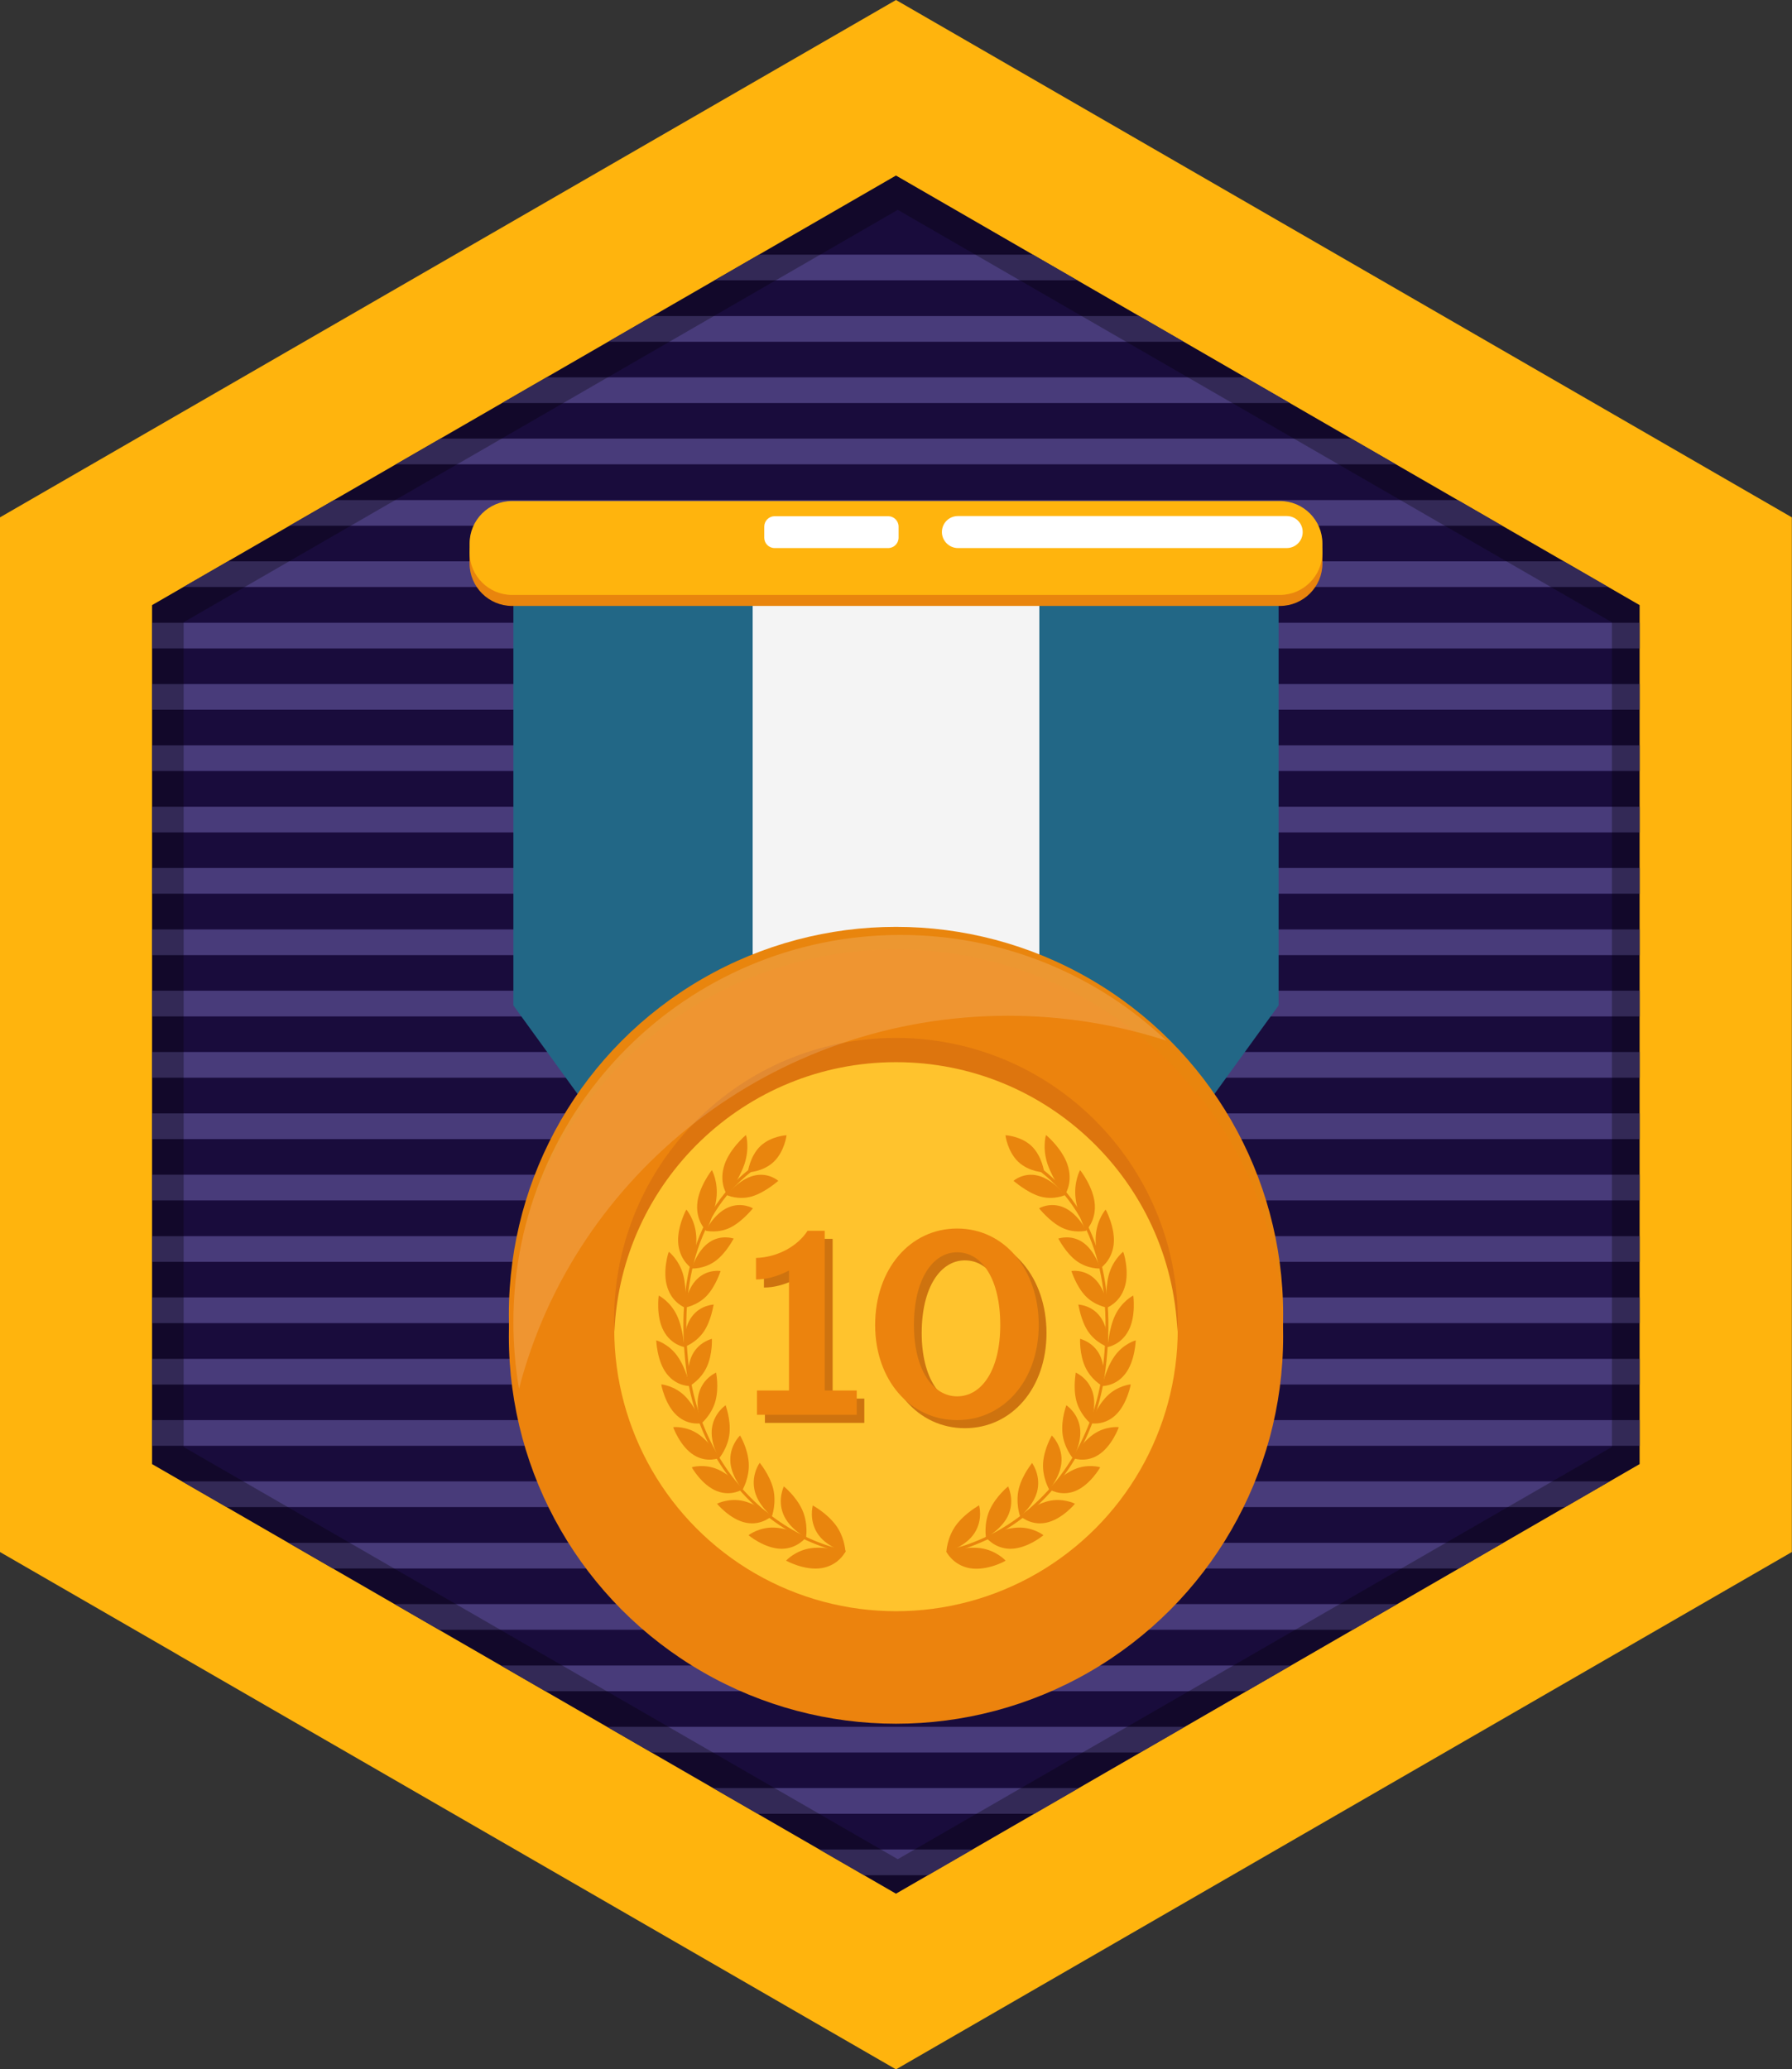 <?xml version="1.0" encoding="utf-8"?>
<!-- Generator: Adobe Illustrator 23.0.2, SVG Export Plug-In . SVG Version: 6.00 Build 0)  -->
<svg version="1.1" id="Layer_1" xmlns="http://www.w3.org/2000/svg" xmlns:xlink="http://www.w3.org/1999/xlink" x="0px" y="0px"
	 viewBox="0 0 110.86 127.99" style="enable-background:new 0 0 110.86 127.99;" xml:space="preserve">
<rect x="0" y="0" width="110.86" height="127.99" fill="#333333" stroke="none"/>
<style type="text/css">
	.st0{fill:#FFB40D;}
	.st1{clip-path:url(#SVGID_2_);fill:#483B7A;}
	.st2{opacity:0.3;enable-background:new    ;}
	.st3{clip-path:url(#XMLID_5_);fill:#FFFFFF;}
	.st4{clip-path:url(#XMLID_9_);fill:#F4F4F4;}
	.st5{fill:#E9850D;}
	.st6{fill:#FFFFFF;}
	.st7{fill:#EC830D;}
	.st8{fill:#FFC32D;}
	.st9{fill:#DD750E;}
	.st10{fill:#FFFFFF;fill-opacity:0.15;}
	.st11{display:none;fill:#E9850D;}
	.st12{fill:#CE730F;}
</style>
<g id="Layer_63_8_">
	<polygon class="st0" points="110.85,32 110.85,96 55.43,128 11.08,102.4 10.88,102.28 0,96 0,32 55.43,0 	"/>
</g>
<g id="Layer_63_7_">
	<g>
		<defs>
			<polygon id="SVGID_1_" points="101.43,37.43 101.43,90.56 55.43,117.13 9.41,90.56 9.41,37.43 55.43,10.86 			"/>
		</defs>
		<use xlink:href="#SVGID_1_"  style="overflow:visible;fill:#190C3C;"/>
		<clipPath id="SVGID_2_">
			<use xlink:href="#SVGID_1_"  style="overflow:visible;"/>
		</clipPath>
		<rect x="-52.64" y="15.75" class="st1" width="195.18" height="1.59"/>
		<rect x="-52.28" y="19.55" class="st1" width="195.18" height="1.59"/>
		<rect x="-51.93" y="23.34" class="st1" width="195.18" height="1.59"/>
		<rect x="-51.58" y="27.13" class="st1" width="195.18" height="1.59"/>
		<rect x="-51.22" y="30.93" class="st1" width="195.18" height="1.59"/>
		<rect x="-50.87" y="34.72" class="st1" width="195.18" height="1.59"/>
		<rect x="-50.52" y="38.52" class="st1" width="195.18" height="1.59"/>
		<rect x="-50.16" y="42.31" class="st1" width="195.18" height="1.59"/>
		<rect x="-49.81" y="46.1" class="st1" width="195.18" height="1.59"/>
		<rect x="-49.46" y="49.9" class="st1" width="195.18" height="1.59"/>
		<rect x="-49.11" y="53.69" class="st1" width="195.18" height="1.59"/>
		<rect x="-48.75" y="57.49" class="st1" width="195.18" height="1.59"/>
		<rect x="-48.4" y="61.28" class="st1" width="195.18" height="1.59"/>
		<rect x="-48.05" y="65.07" class="st1" width="195.18" height="1.59"/>
		<rect x="-47.69" y="68.87" class="st1" width="195.18" height="1.59"/>
		<rect x="-47.34" y="72.66" class="st1" width="195.18" height="1.59"/>
		<rect x="-46.99" y="76.46" class="st1" width="195.18" height="1.59"/>
		<rect x="-46.64" y="80.25" class="st1" width="195.18" height="1.59"/>
		<rect x="-46.28" y="84.05" class="st1" width="195.18" height="1.59"/>
		<rect x="-45.93" y="87.84" class="st1" width="195.18" height="1.59"/>
		<rect x="-45.58" y="91.63" class="st1" width="195.18" height="1.59"/>
		<rect x="-45.22" y="95.43" class="st1" width="195.18" height="1.59"/>
		<rect x="-44.87" y="99.22" class="st1" width="195.18" height="1.59"/>
		<rect x="-44.52" y="103.02" class="st1" width="195.18" height="1.59"/>
		<rect x="-44.16" y="106.81" class="st1" width="195.18" height="1.59"/>
		<rect x="-43.81" y="110.6" class="st1" width="195.18" height="1.59"/>
		<rect x="-43.46" y="114.4" class="st1" width="195.18" height="1.59"/>
		<rect x="-43.11" y="118.19" class="st1" width="195.18" height="1.59"/>
	</g>
</g>
<g id="Layer_63_6_" class="st2">
	<path d="M55.42,10.86L9.41,37.43v53.13l46.01,26.57l46.01-26.57V37.43L55.42,10.86z M99.72,89.5L55.54,115L11.36,89.5V38.49
		l44.18-25.51l44.18,25.51V89.5z"/>
</g>
<g id="Layer_2">
</g>
<g>
	<g>
		<g>
			<defs>
				<polygon id="XMLID_8_" points="79.1,35.45 79.1,62.19 55.43,94.85 31.76,62.19 31.76,35.45 				"/>
			</defs>
			<use xlink:href="#XMLID_8_"  style="overflow:visible;fill:#226786;"/>
			<clipPath id="XMLID_5_">
				<use xlink:href="#XMLID_8_"  style="overflow:visible;"/>
			</clipPath>
			<rect x="46.57" y="23.19" class="st3" width="17.72" height="79.93"/>
		</g>
		<g>
			<defs>
				<polygon id="XMLID_7_" points="79.1,35.45 79.1,62.19 55.43,94.85 31.76,62.19 31.76,35.45 				"/>
			</defs>
			<clipPath id="XMLID_9_">
				<use xlink:href="#XMLID_7_"  style="overflow:visible;"/>
			</clipPath>
			<rect x="46.57" y="23.19" class="st4" width="17.72" height="79.93"/>
		</g>
		<g>
			<defs>
				<polygon id="XMLID_6_" points="79.1,35.45 79.1,62.19 55.43,94.85 31.76,62.19 31.76,35.45 				"/>
			</defs>
			<clipPath id="XMLID_10_">
				<use xlink:href="#XMLID_6_"  style="overflow:visible;"/>
			</clipPath>
		</g>
	</g>
	<path class="st5" d="M79.18,37.48h-47.5c-1.45,0-2.63-1.18-2.63-2.63V34.3c0-1.45,1.18-2.63,2.63-2.63h47.5
		c1.45,0,2.63,1.18,2.63,2.63v0.55C81.81,36.3,80.63,37.48,79.18,37.48z"/>
	<path class="st0" d="M79.18,36.8h-47.5c-1.45,0-2.63-1.18-2.63-2.63v-0.55c0-1.45,1.18-2.63,2.63-2.63h47.5
		c1.45,0,2.63,1.18,2.63,2.63v0.55C81.81,35.62,80.63,36.8,79.18,36.8z"/>
	<path class="st6" d="M59.26,33.9H79.6c0.55,0,0.99-0.44,0.99-0.99v0c0-0.55-0.44-0.99-0.99-0.99H59.26c-0.55,0-0.99,0.44-0.99,0.99
		v0C58.27,33.45,58.72,33.9,59.26,33.9z"/>
	<path class="st6" d="M47.92,33.9h7.03c0.35,0,0.64-0.29,0.64-0.64v-0.69c0-0.35-0.29-0.64-0.64-0.64h-7.03
		c-0.35,0-0.64,0.29-0.64,0.64v0.69C47.28,33.61,47.56,33.9,47.92,33.9z"/>
	<circle class="st5" cx="55.43" cy="81.28" r="23.95"/>
	<circle class="st7" cx="55.43" cy="82.67" r="23.95"/>
	<circle class="st8" cx="55.43" cy="82.23" r="17.43"/>
	<path class="st9" d="M72.86,81.63c0,0.25-0.01,0.5-0.02,0.75C72.45,73.1,64.8,65.7,55.43,65.7c-9.38,0-17.02,7.4-17.42,16.68
		c-0.01-0.25-0.02-0.5-0.02-0.75c0-9.63,7.8-17.43,17.43-17.43C65.06,64.2,72.86,72.01,72.86,81.63z"/>
	<path class="st10" d="M72.16,64.37c-3.08-1-6.37-1.54-9.79-1.54c-14.59,0-26.84,9.81-30.26,23.07c-0.23-1.34-0.35-2.72-0.35-4.12
		c0-13.23,10.72-23.95,23.95-23.95C62.08,57.83,67.87,60.31,72.16,64.37z"/>
	<g>
		<g>
			<g>
				<path class="st5" d="M63.82,70.89c0.66,0.64,0.78,1.63,0.78,1.63s-0.96-0.03-1.62-0.67c-0.66-0.64-0.78-1.63-0.78-1.63
					S63.15,70.26,63.82,70.89z"/>
				<g>
					<g>
						<path class="st5" d="M59.15,94.33c-0.57,0.77-0.61,1.68-0.6,1.68c0,0.01,1.2-0.34,1.74-1.19c0.54-0.84,0.28-1.71,0.28-1.71
							C60.57,93.12,59.72,93.57,59.15,94.33z"/>
						<path class="st5" d="M59.99,97c-1.05-0.19-1.45-1.03-1.45-1.02c0.01,0,1.14-0.34,2.11-0.22c0.98,0.13,1.56,0.77,1.56,0.77
							C62.24,96.54,61.06,97.19,59.99,97z"/>
					</g>
					<g>
						<path class="st5" d="M61.24,93.37c-0.39,0.84-0.25,1.73-0.24,1.73c0,0.01,1.05-0.54,1.41-1.46c0.36-0.91-0.05-1.7-0.04-1.7
							C62.36,91.95,61.63,92.53,61.24,93.37z"/>
						<path class="st5" d="M62.52,95.8c-1.02,0-1.55-0.74-1.54-0.73c0.01,0,1-0.53,1.95-0.58c0.95-0.05,1.62,0.46,1.62,0.47
							C64.56,94.96,63.56,95.79,62.52,95.8z"/>
					</g>
					<g>
						<path class="st5" d="M63.03,92.07c-0.22,0.89,0.07,1.72,0.08,1.72c0,0.01,0.9-0.71,1.08-1.66c0.18-0.94-0.35-1.64-0.34-1.64
							C63.86,90.49,63.26,91.19,63.03,92.07z"/>
						<path class="st5" d="M64.7,94.19c-0.98,0.19-1.61-0.44-1.6-0.43c0.01,0,0.86-0.69,1.75-0.91c0.91-0.22,1.64,0.16,1.65,0.16
							C66.51,93.01,65.69,94,64.7,94.19z"/>
					</g>
					<g>
						<path class="st5" d="M64.53,90.48c-0.06,0.9,0.37,1.65,0.38,1.65c0,0.01,0.75-0.85,0.76-1.81c0.02-0.95-0.61-1.53-0.6-1.53
							C65.07,88.8,64.6,89.58,64.53,90.48z"/>
						<path class="st5" d="M66.51,92.23c-0.91,0.36-1.63-0.13-1.62-0.13c0.01,0,0.7-0.82,1.54-1.2c0.84-0.38,1.63-0.15,1.63-0.14
							C68.07,90.76,67.43,91.87,66.51,92.23z"/>
					</g>
					<g>
						<path class="st5" d="M65.73,88.66c0.09,0.89,0.64,1.54,0.64,1.54c0,0.01,0.59-0.96,0.44-1.9c-0.14-0.93-0.85-1.38-0.84-1.38
							C65.97,86.92,65.64,87.78,65.73,88.66z"/>
						<path class="st5" d="M67.94,90c-0.83,0.52-1.6,0.17-1.6,0.18c0.01,0,0.55-0.93,1.3-1.46c0.76-0.53,1.57-0.45,1.57-0.44
							C69.22,88.28,68.78,89.48,67.94,90z"/>
					</g>
					<g>
						<path class="st5" d="M66.59,86.66c0.23,0.85,0.87,1.39,0.87,1.38c0,0.01,0.42-1.05,0.13-1.94c-0.28-0.89-1.05-1.2-1.04-1.2
							C66.56,84.91,66.37,85.82,66.59,86.66z"/>
						<path class="st5" d="M68.98,87.56c-0.73,0.66-1.54,0.46-1.54,0.47c0.01,0,0.39-1.01,1.04-1.67c0.66-0.66,1.46-0.73,1.47-0.73
							C69.96,85.63,69.72,86.9,68.98,87.56z"/>
					</g>
					<g>
						<path class="st5" d="M67.13,84.54c0.36,0.8,1.07,1.2,1.08,1.19c0.01,0.01,0.24-1.11-0.18-1.93c-0.42-0.82-1.22-0.98-1.21-0.99
							C66.82,82.82,66.77,83.75,67.13,84.54z"/>
						<path class="st5" d="M69.61,84.98c-0.61,0.79-1.44,0.75-1.43,0.75c0.01-0.01,0.22-1.06,0.76-1.83c0.54-0.78,1.32-1,1.32-0.99
							C70.26,82.89,70.23,84.19,69.61,84.98z"/>
					</g>
					<g>
						<path class="st5" d="M67.31,82.35c0.48,0.72,1.24,0.98,1.24,0.97c0.01,0.01,0.06-1.14-0.49-1.88
							c-0.54-0.73-1.35-0.74-1.35-0.75C66.73,80.71,66.84,81.64,67.31,82.35z"/>
						<path class="st5" d="M69.81,82.31c-0.47,0.89-1.29,1.01-1.28,1.01c0.01-0.01,0.05-1.09,0.45-1.95
							c0.41-0.87,1.12-1.24,1.13-1.23C70.11,80.13,70.29,81.42,69.81,82.31z"/>
					</g>
					<g>
						<path class="st5" d="M67.14,80.15c0.59,0.62,1.37,0.74,1.38,0.73c0.01,0.01-0.13-1.14-0.79-1.77
							c-0.65-0.63-1.45-0.49-1.45-0.49C66.29,78.62,66.56,79.53,67.14,80.15z"/>
						<path class="st5" d="M69.57,79.64c-0.31,0.97-1.1,1.24-1.09,1.25c0-0.01-0.13-1.09,0.11-2.02c0.25-0.94,0.89-1.44,0.89-1.44
							C69.5,77.41,69.9,78.66,69.57,79.64z"/>
					</g>
					<g>
						<path class="st5" d="M66.59,77.99c0.69,0.51,1.47,0.48,1.47,0.47c0.01,0.01-0.32-1.11-1.08-1.62
							c-0.75-0.51-1.51-0.22-1.51-0.23C65.48,76.61,65.91,77.48,66.59,77.99z"/>
						<path class="st5" d="M68.89,77.02c-0.14,1.03-0.86,1.45-0.85,1.45c0-0.01-0.32-1.06-0.25-2.04c0.07-0.99,0.6-1.61,0.61-1.61
							C68.4,74.8,69.03,75.98,68.89,77.02z"/>
					</g>
					<g>
						<path class="st5" d="M65.66,75.92c0.77,0.39,1.53,0.21,1.54,0.2c0.01,0-0.52-1.06-1.38-1.43c-0.84-0.37-1.54,0.05-1.54,0.05
							C64.29,74.74,64.9,75.53,65.66,75.92z"/>
						<path class="st5" d="M67.73,74.52c0.06,1.06-0.57,1.61-0.56,1.61c0-0.01-0.51-1-0.63-2.01c-0.12-1.01,0.27-1.74,0.28-1.74
							C66.82,72.37,67.67,73.45,67.73,74.52z"/>
					</g>
					<g>
						<path class="st5" d="M64.32,74c0.84,0.25,1.56-0.07,1.56-0.08c0.01,0-0.73-0.97-1.66-1.2c-0.92-0.23-1.53,0.33-1.52,0.32
							C62.71,73.04,63.49,73.74,64.32,74z"/>
						<path class="st5" d="M66.09,72.21c0.28,1.06-0.24,1.73-0.23,1.73c0-0.01-0.7-0.92-1.05-1.92c-0.34-1.01-0.11-1.81-0.1-1.81
							C64.72,70.2,65.82,71.14,66.09,72.21z"/>
					</g>
				</g>
				<g>
					<path class="st5" d="M67.86,77.22c-0.76-2.31-2.12-4.12-4.04-5.38l-0.1,0.17c1.88,1.23,3.22,3.01,3.97,5.28
						c0.7,2.11,0.88,4.6,0.53,7.39c-0.42,3.41-2.02,6.46-4.5,8.6c-1.19,1.03-2.53,1.8-3.98,2.29c-0.37,0.12-0.74,0.23-1.11,0.31
						c0.02,0.06,0.03,0.13,0.03,0.19c0.38-0.09,0.76-0.19,1.13-0.32c1.47-0.5,2.83-1.28,4.04-2.32c2.51-2.17,4.13-5.27,4.56-8.72
						C68.75,81.88,68.57,79.37,67.86,77.22z"/>
				</g>
			</g>
			<g>
				<path class="st5" d="M47.04,70.89c-0.66,0.64-0.78,1.63-0.78,1.63s0.96-0.03,1.62-0.67c0.66-0.64,0.78-1.63,0.78-1.63
					S47.71,70.26,47.04,70.89z"/>
				<g>
					<g>
						<path class="st5" d="M52.3,95.98C52.3,95.98,52.3,95.98,52.3,95.98c-0.01-0.19-0.09-0.97-0.6-1.65
							c-0.57-0.76-1.42-1.21-1.42-1.21c0.01,0-0.25,0.87,0.28,1.71c0.5,0.8,1.59,1.15,1.72,1.19C52.29,96,52.3,95.99,52.3,95.98z"/>
						<path class="st5" d="M52.3,95.98C52.3,95.98,52.3,95.98,52.3,95.98c-0.08-0.02-1.17-0.34-2.11-0.22
							c-0.98,0.13-1.56,0.77-1.56,0.77c-0.01,0,1.16,0.65,2.23,0.46c0.82-0.15,1.24-0.68,1.38-0.91
							C52.26,96.05,52.28,96.01,52.3,95.98z"/>
					</g>
					<g>
						<path class="st5" d="M49.62,93.37c0.39,0.84,0.25,1.73,0.24,1.73c0,0.01-1.05-0.54-1.41-1.46c-0.36-0.91,0.05-1.7,0.04-1.7
							C48.5,91.95,49.23,92.53,49.62,93.37z"/>
						<path class="st5" d="M48.34,95.8c1.02,0,1.55-0.74,1.54-0.73c-0.01,0-1-0.53-1.95-0.58c-0.95-0.05-1.62,0.46-1.62,0.47
							C46.3,94.96,47.3,95.79,48.34,95.8z"/>
					</g>
					<g>
						<path class="st5" d="M47.83,92.07c0.22,0.89-0.07,1.72-0.08,1.72c0,0.01-0.9-0.71-1.08-1.66C46.48,91.18,47,90.48,47,90.48
							C47,90.49,47.6,91.19,47.83,92.07z"/>
						<path class="st5" d="M46.16,94.19c0.98,0.19,1.61-0.44,1.6-0.43c-0.01,0-0.86-0.69-1.75-0.91c-0.91-0.22-1.64,0.16-1.65,0.16
							C44.35,93.01,45.17,94,46.16,94.19z"/>
					</g>
					<g>
						<path class="st5" d="M46.32,90.48c0.06,0.9-0.37,1.65-0.38,1.65c0,0.01-0.75-0.85-0.76-1.81c-0.02-0.95,0.61-1.53,0.6-1.53
							C45.79,88.8,46.26,89.58,46.32,90.48z"/>
						<path class="st5" d="M44.35,92.23c0.91,0.36,1.63-0.13,1.62-0.13c-0.01,0-0.7-0.82-1.54-1.2c-0.84-0.38-1.63-0.15-1.63-0.14
							C42.79,90.76,43.42,91.87,44.35,92.23z"/>
					</g>
					<g>
						<path class="st5" d="M45.13,88.66c-0.09,0.89-0.64,1.54-0.64,1.54c0,0.01-0.59-0.96-0.44-1.9c0.14-0.93,0.85-1.38,0.84-1.38
							C44.88,86.92,45.22,87.78,45.13,88.66z"/>
						<path class="st5" d="M42.92,90c0.83,0.52,1.6,0.17,1.6,0.18c-0.01,0-0.55-0.93-1.3-1.46c-0.76-0.53-1.57-0.45-1.57-0.44
							C41.64,88.28,42.08,89.48,42.92,90z"/>
					</g>
					<g>
						<path class="st5" d="M44.26,86.66c-0.23,0.85-0.87,1.39-0.87,1.38c0,0.01-0.42-1.05-0.13-1.94c0.28-0.89,1.05-1.2,1.04-1.2
							C44.3,84.91,44.49,85.82,44.26,86.66z"/>
						<path class="st5" d="M41.88,87.56c0.73,0.66,1.54,0.46,1.54,0.47c-0.01,0-0.39-1.01-1.04-1.67c-0.66-0.66-1.46-0.73-1.47-0.73
							C40.9,85.63,41.14,86.9,41.88,87.56z"/>
					</g>
					<g>
						<path class="st5" d="M43.73,84.54c-0.36,0.8-1.07,1.2-1.08,1.19c-0.01,0.01-0.24-1.11,0.18-1.93
							c0.42-0.82,1.22-0.98,1.21-0.99C44.04,82.82,44.09,83.75,43.73,84.54z"/>
						<path class="st5" d="M41.25,84.98c0.61,0.79,1.44,0.75,1.43,0.75c-0.01-0.01-0.22-1.06-0.76-1.83c-0.54-0.78-1.32-1-1.32-0.99
							C40.6,82.89,40.63,84.19,41.25,84.98z"/>
					</g>
					<g>
						<path class="st5" d="M43.55,82.35c-0.48,0.72-1.24,0.98-1.24,0.97c-0.01,0.01-0.06-1.14,0.49-1.88
							c0.54-0.73,1.35-0.74,1.35-0.75C44.13,80.71,44.02,81.64,43.55,82.35z"/>
						<path class="st5" d="M41.05,82.31c0.47,0.89,1.29,1.01,1.28,1.01c-0.01-0.01-0.05-1.09-0.45-1.95
							c-0.41-0.87-1.12-1.24-1.13-1.23C40.75,80.13,40.57,81.42,41.05,82.31z"/>
					</g>
					<g>
						<path class="st5" d="M43.72,80.15c-0.59,0.62-1.37,0.74-1.38,0.73c-0.01,0.01,0.13-1.14,0.79-1.77
							c0.65-0.63,1.45-0.49,1.45-0.49C44.57,78.62,44.3,79.53,43.72,80.15z"/>
						<path class="st5" d="M41.29,79.64c0.31,0.97,1.1,1.24,1.09,1.25c0-0.01,0.13-1.09-0.11-2.02c-0.25-0.94-0.89-1.44-0.89-1.44
							C41.36,77.41,40.96,78.66,41.29,79.64z"/>
					</g>
					<g>
						<path class="st5" d="M44.27,77.99c-0.69,0.51-1.47,0.48-1.47,0.47c-0.01,0.01,0.32-1.11,1.08-1.62
							c0.75-0.51,1.51-0.22,1.51-0.23C45.38,76.61,44.95,77.48,44.27,77.99z"/>
						<path class="st5" d="M41.97,77.02c0.14,1.03,0.86,1.45,0.85,1.45c0-0.01,0.32-1.06,0.25-2.04c-0.07-0.99-0.6-1.61-0.61-1.61
							C42.46,74.8,41.83,75.98,41.97,77.02z"/>
					</g>
					<g>
						<path class="st5" d="M45.2,75.92c-0.77,0.39-1.53,0.21-1.54,0.2c-0.01,0,0.52-1.06,1.38-1.43c0.84-0.37,1.54,0.05,1.54,0.05
							C46.57,74.74,45.96,75.53,45.2,75.92z"/>
						<path class="st5" d="M43.13,74.52c-0.06,1.06,0.57,1.61,0.56,1.61c0-0.01,0.51-1,0.63-2.01c0.12-1.01-0.27-1.74-0.28-1.74
							C44.04,72.37,43.19,73.45,43.13,74.52z"/>
					</g>
					<g>
						<path class="st5" d="M46.53,74c-0.84,0.25-1.56-0.07-1.56-0.08c-0.01,0,0.73-0.97,1.66-1.2c0.92-0.23,1.53,0.33,1.52,0.32
							C48.14,73.04,47.37,73.74,46.53,74z"/>
						<path class="st5" d="M44.77,72.21c-0.28,1.06,0.24,1.73,0.23,1.73c0-0.01,0.7-0.92,1.05-1.92c0.34-1.01,0.11-1.81,0.1-1.81
							C46.14,70.2,45.04,71.14,44.77,72.21z"/>
					</g>
				</g>
				<g>
					<path class="st5" d="M52.3,95.98c0-0.03,0.01-0.06,0.01-0.08c-0.4-0.09-0.8-0.2-1.2-0.33c-1.44-0.49-2.78-1.26-3.98-2.29
						c-2.48-2.14-4.07-5.19-4.5-8.6c-0.35-2.79-0.17-5.27,0.53-7.39c0.75-2.27,2.08-4.04,3.97-5.28l-0.1-0.17
						c-1.92,1.26-3.28,3.07-4.04,5.38c-0.71,2.14-0.89,4.66-0.54,7.47c0.43,3.45,2.05,6.55,4.56,8.72c1.21,1.05,2.57,1.83,4.04,2.32
						c0.39,0.13,0.79,0.24,1.19,0.33C52.27,96.04,52.28,96.01,52.3,95.98z"/>
				</g>
			</g>
		</g>
		<polygon class="st11" points="55.37,95.3 53.97,96.38 55.37,97.47 56.78,96.38 		"/>
	</g>
	<path class="st12" d="M47.32,88.01v-1.5h1.98v-7.42c-0.81,0.41-1.46,0.55-2.04,0.55v-1.33c1.36-0.04,2.59-0.75,3.19-1.68h1.06v9.88
		h1.96v1.5H47.32z"/>
	<path class="st12" d="M54.62,82.46c0-3.46,2.16-5.97,5.07-5.97s5.05,2.52,5.05,5.97c0,3.39-2.14,5.88-5.05,5.88
		S54.62,85.85,54.62,82.46z M62.36,82.46c0-2.85-1.13-4.5-2.67-4.5c-1.5,0-2.67,1.65-2.67,4.5c0,2.76,1.17,4.41,2.67,4.41
		C61.24,86.87,62.36,85.22,62.36,82.46z"/>
	<path class="st7" d="M46.83,87.51v-1.5h1.98v-7.42c-0.81,0.41-1.46,0.55-2.04,0.55v-1.33c1.36-0.04,2.59-0.75,3.19-1.68h1.06v9.88
		H53v1.5H46.83z"/>
	<path class="st7" d="M54.14,81.96c0-3.46,2.16-5.97,5.07-5.97s5.05,2.52,5.05,5.97c0,3.39-2.14,5.88-5.05,5.88
		S54.14,85.35,54.14,81.96z M61.88,81.96c0-2.85-1.13-4.5-2.67-4.5c-1.5,0-2.67,1.65-2.67,4.5c0,2.76,1.17,4.41,2.67,4.41
		C60.75,86.37,61.88,84.72,61.88,81.96z"/>
</g>
</svg>
